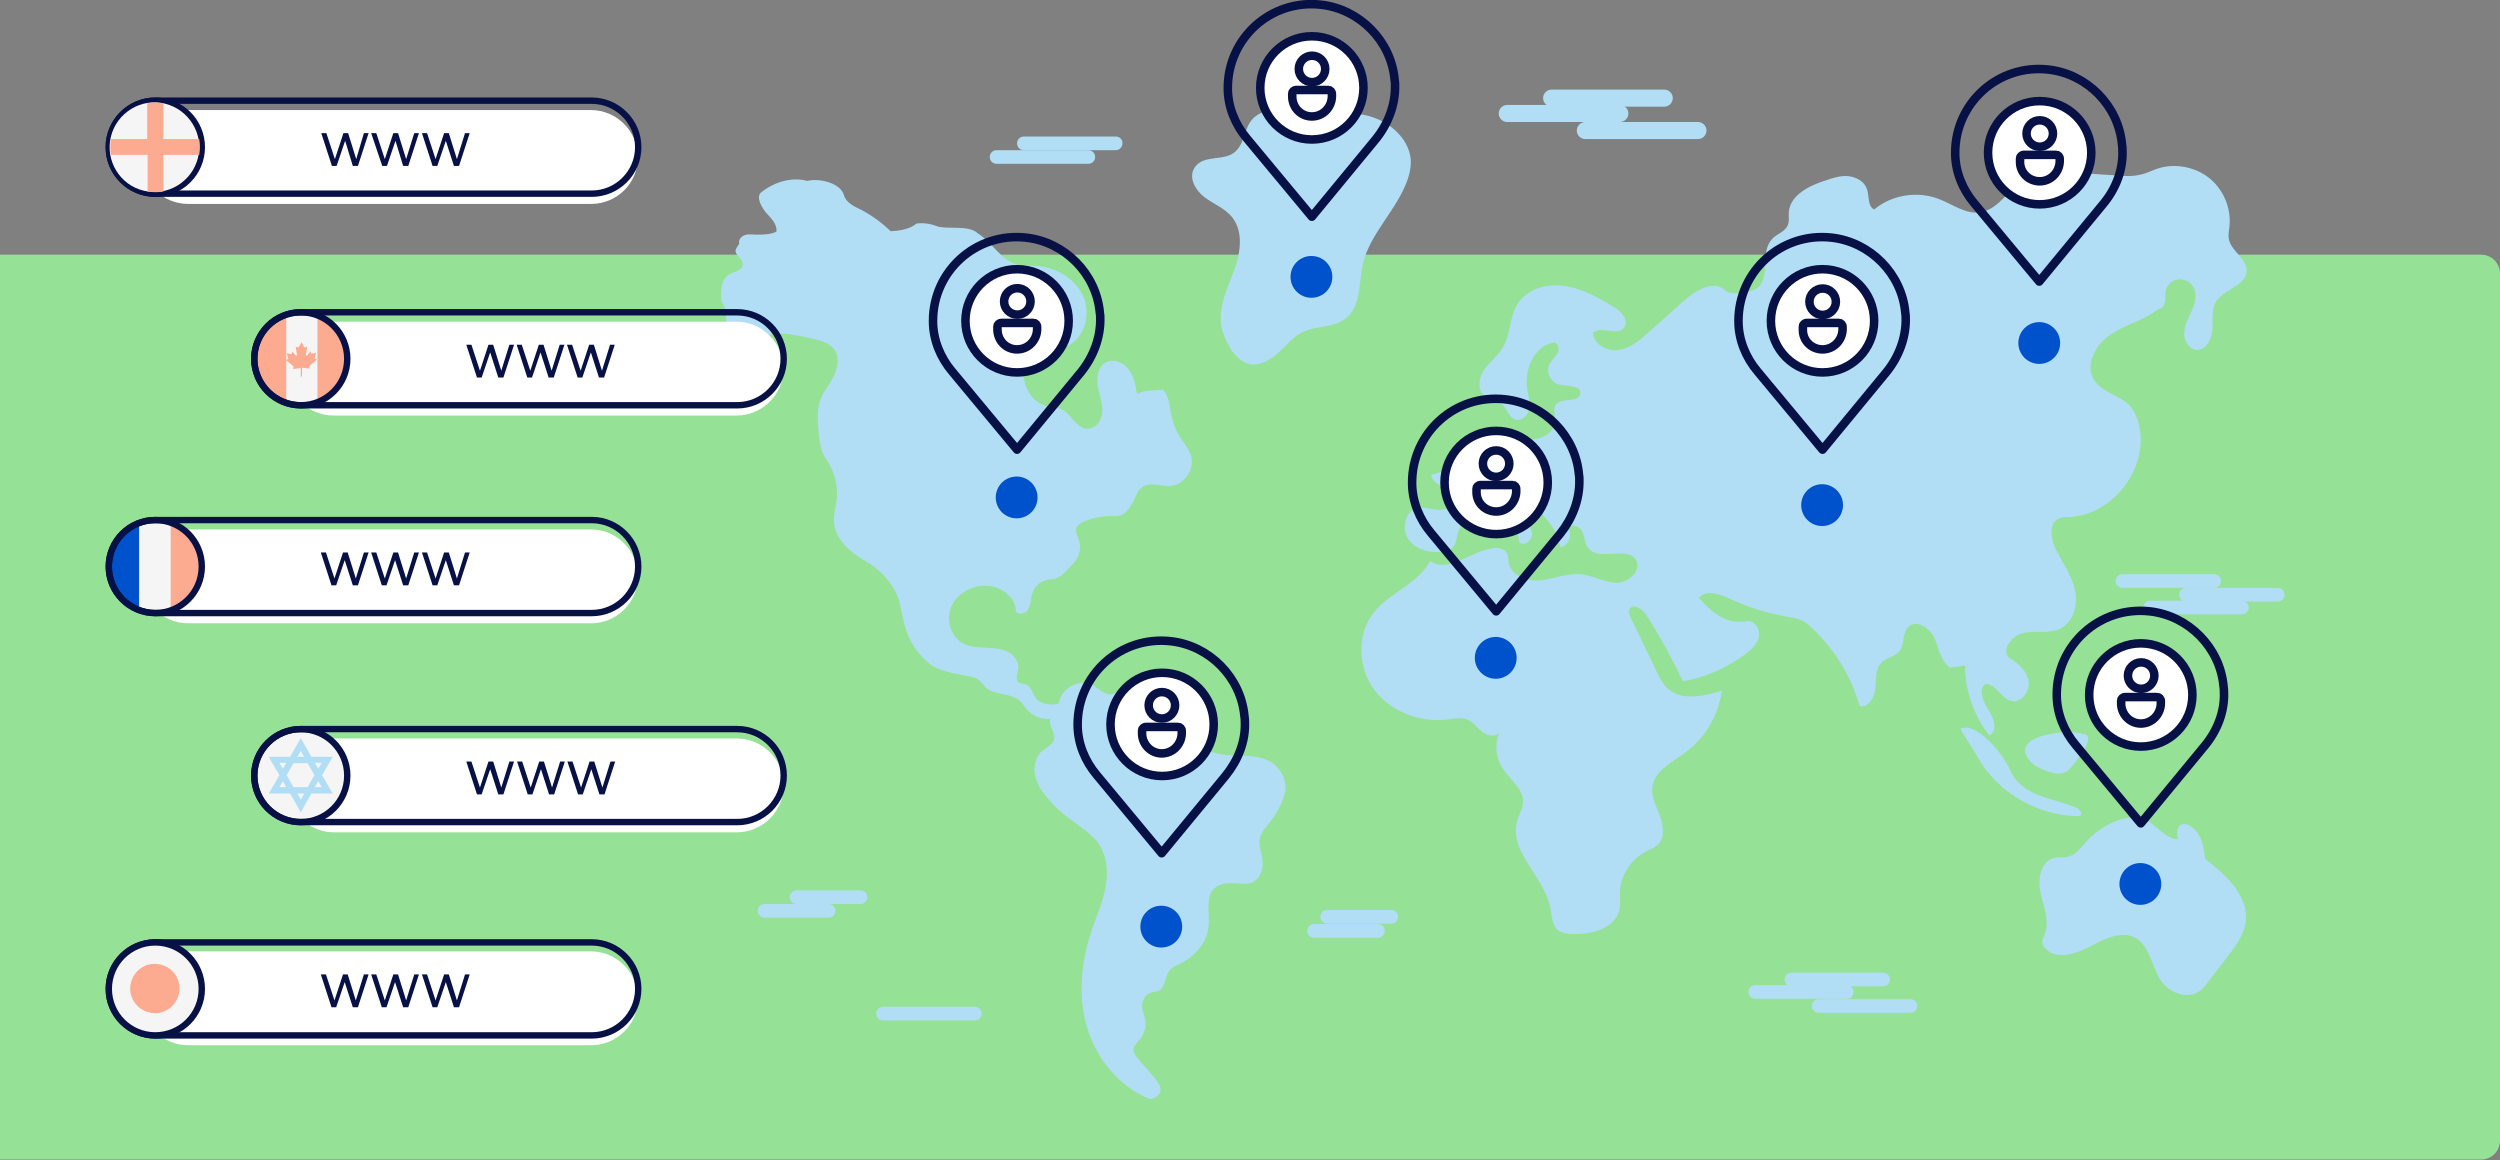 <svg width="586" height="272" viewBox="0 0 586 272" fill="none" xmlns="http://www.w3.org/2000/svg">
<rect x="0" y="0" width="586" height="272" fill="#808080" stroke="none"/>
<g clip-path="url(#clip0)">
<path d="M581.6 59.7H0V271.8H581.6C584 271.8 586 269.8 586 267.4V64.1C586 61.7 584 59.7 581.6 59.7Z" fill="#95E196"/>
<path d="M138.6 47.8H44.1C38 47.8 33.1 42.8 33.1 36.8C33.1 30.7 38.1 25.8 44.1 25.8H138.5C144.6 25.8 149.5 30.8 149.5 36.8C149.6 42.9 144.6 47.8 138.6 47.8Z" fill="white"/>
<path d="M138.7 45.4H36.4C30.4 45.4 25.5 40.5 25.5 34.5C25.5 28.5 30.4 23.6 36.4 23.6H138.7C144.7 23.6 149.6 28.5 149.6 34.5C149.6 40.5 144.7 45.4 138.7 45.4Z" stroke="#071146" stroke-width="1.5" stroke-miterlimit="10" stroke-linecap="round" stroke-linejoin="round"/>
<path d="M85.3 31.2H86.4L83.9 38.9H82.7L80.9 33L78.9 38.9H77.8L75.3 31.2H76.5L78.5 37.3L80.5 31.2H81.6L83.5 37.3L85.3 31.2Z" fill="#071146"/>
<path d="M97.1 31.2H98.2L95.7 38.9H94.5L92.7 33L90.7 38.9H89.6L87 31.2H88.2L90.2 37.3L92.2 31.2H93.3L95.2 37.3L97.1 31.2Z" fill="#071146"/>
<path d="M109 31.2H110.1L107.6 38.9H106.4L104.5 33L102.5 38.9H101.4L98.9 31.2H100.1L102.1 37.3L104.1 31.2H105.2L107.1 37.3L109 31.2Z" fill="#071146"/>
<path d="M36.4 45.4C42.42 45.4 47.3 40.52 47.3 34.5C47.3 28.48 42.42 23.6 36.4 23.6C30.38 23.6 25.5 28.48 25.5 34.5C25.5 40.52 30.38 45.4 36.4 45.4Z" stroke="#071146" stroke-width="1.5" stroke-miterlimit="10" stroke-linecap="round" stroke-linejoin="round"/>
<path d="M219.5 53C218 52.4 216.4 52.2 214.8 52.4C213.4 53.7 210.8 54.1 208.8 54.2C206.8 52.3 204.4 50.5 201.9 49.2C200.2 48.4 198.3 47.5 197.8 45.7C197 42.9 192.1 41.7 189.2 42.4C185.5 41.4 181.4 42.7 178.4 45.1C177.1 46.2 178.6 48.8 179.7 50C180.8 51.2 182.2 52.6 182 54.3C180.6 55 178.8 55 177.3 55C176.4 55 175.5 54.8 174.6 55.1C173.7 55.4 173 56.3 173.3 57.1C172.7 58.1 172 58.7 172.7 59.6C173.2 60.3 174.1 61 174.1 61.9C174.1 62.6 173.5 63.2 172.8 63.5C172.1 63.8 171.4 64 170.8 64.4C168.9 65.6 168.9 68.4 169.1 70.7C170.3 72.2 170.5 74.9 169.9 76.8C169.7 77.5 169.3 78.3 169.6 79C169.9 79.8 170.8 80.1 171.7 80.3C173.5 80.8 175.6 81.2 177 80C180.7 76.9 186.6 78.5 191.3 79.6C192.9 80 194.7 80.6 195.6 82C196.9 83.8 196.3 86.4 195.3 88.4C194.3 90.4 192.7 92.1 192.1 94.3C191.5 96.3 191.7 98.5 191.8 100.5C192 103.1 192.3 105.8 193.8 107.9C195.4 110.1 196.3 113.4 196.2 116.1C196.1 118.3 195.3 120.4 195.5 122.6C195.9 126.5 199.3 129.5 202.7 131.4C206.3 133.4 209.4 136.7 210.7 140.7C211.3 142.7 211.5 144.8 212.1 146.8C213.1 150.3 215.1 153.4 217.9 155.6C219.9 157.2 223.3 157.8 225.9 158.3C227.2 158.5 228.7 158.7 229.7 159.6C230.2 160 230.5 160.6 230.9 161C233 163.1 237 162.3 239.2 164.4C239.8 164.9 240.1 165.6 240.6 166.2C241.9 167.8 244.1 168.7 246.2 168.5C245.7 170.1 247.6 172 247 173.5C246.5 174.8 245.1 175.3 244.1 176.2C242.4 177.8 242.1 180.5 242.9 182.7C243.6 184.9 245.2 186.7 246.8 188.5C249.7 191.7 253.2 193.3 256.3 196.3C259.2 199.1 259.9 203.5 259.2 207.5C258.6 211.5 256.8 215.1 255.6 219C253.3 226.1 252.7 234 254.9 241.1C257.1 248.3 262.3 254.6 269.2 257.5C270 257.8 270.9 257.3 271.5 256.7C272.1 256.1 272.2 255.1 271.8 254.4C270.5 252.1 268.3 250.1 266.7 248.1C266.2 247.5 265.6 246.7 265.7 245.9C265.8 245 266.6 244.3 267.2 243.6C268.1 242.5 268.6 241.1 268.5 239.7C268.5 238.4 267.7 237.1 267.7 235.8C267.7 234.5 268.5 233.1 269.7 232.7C270.3 232.5 270.9 232.5 271.5 232.3C273.3 231.5 273 228.7 274.3 227.3C274.9 226.6 275.8 226.3 276.6 225.9C280.1 224.2 283 220.9 283.3 217C283.6 213.9 282.4 210.1 284.8 208.1C287 206.2 290.3 207.5 293.1 207C294.2 206.8 295 205.7 295.5 204.7C296 203.7 296.1 202.4 295.9 201.3C295.7 199.9 295.1 198.5 295.2 197.1C295.4 195.1 297 193.6 298.2 192C299.6 190.1 300.7 187.9 301.2 185.6C301.8 183 300.1 179.8 297.7 178.5C295.3 177.2 292.5 177.1 289.8 177.1C287.1 177 284.2 176.8 282 175.3C280 173.9 278.8 171.5 277.2 169.6C274.5 166.4 270.6 164.6 266.8 162.8C265.4 162.1 263.8 161.5 262.3 162C261.7 162.2 261.2 162.6 260.6 162.7C258.9 163 257.6 161.4 256.1 160.6C253 158.9 248.5 161.4 248.2 164.9C246.6 165.5 243.6 165 242.7 163.5C242 162.5 241.8 161 240.6 160.5C240 160.2 239.2 160.3 238.7 159.9C237.9 159.2 238.5 157.9 238.7 156.8C238.9 155.1 237.6 153.4 236.1 152.7C234.5 152 232.7 151.9 231 151.8C229.3 151.7 227.5 151.7 225.9 150.9C222.9 149.4 221.6 145.3 223 142.2C224.3 139.1 227.8 137.2 231.2 137.3C234.5 137.4 238 139.8 238.1 143.1C238.1 143.9 239.5 144 240.2 143.6C240.9 143.2 241.3 142.3 241.5 141.5C241.7 140.7 241.7 139.8 242 139C242.6 137.1 244.5 135.8 246.4 135.8C248.4 135.8 249.9 133.8 251.3 132.4C252.7 131 253.6 128.8 253 126.9C252.7 125.8 252 124.8 252.3 123.8C252.6 123 253.4 122.5 254.2 122.2C256.4 121.3 258.8 120.9 261.2 121C263.3 121.1 264.3 119.8 265.4 118C266.2 116.7 266.5 115.1 267.7 114.2C269.5 112.9 272 114 274.3 113.9C277.6 113.7 280.1 110 279.2 106.9C278.8 105.4 277.7 104.2 276.9 102.9C275.7 101.1 274.9 99.1 274.5 97C274.1 95.1 274 92.9 272.7 91.4C270.7 91.5 268.3 91.4 266.5 92.3C266.2 90.3 265.8 88.2 264.5 86.5C263.3 84.9 260.8 83.9 259.1 85C257.4 86 257 88.4 257.3 90.4C257.6 92.4 258.4 94.3 258.4 96.3C258.4 98.3 257 100.5 254.9 100.5C253.9 100.5 252.9 99.8 252.2 99.1C251.1 98 250.3 96.7 249 96C248 95.5 246.8 95.5 245.6 95.3C241.8 94.4 239.2 90.1 240.2 86.3C241.3 82.5 245.8 80.1 249.5 81.4C254 79.8 255.8 74.1 254 69.7C252.2 65.3 247.4 62.5 242.6 62.3C241.2 62.2 239.8 62.4 238.4 62C234.6 61 232.6 56.8 229.2 54.7C227 52.6 222 53.9 219.5 53Z" fill="#B1DEF5"/>
<path d="M280 39.3C278.5 41.6 280.2 44.6 282.3 46.2C284.4 47.8 287.1 48.8 288.8 50.9C291.5 54.3 290.8 59.2 289.3 63.3C287.8 67.4 285.7 71.5 286.2 75.8C286.4 77.8 287.3 79.7 288.3 81.5C289.3 83.2 290.8 84.8 292.7 85.3C295.1 85.9 297.6 84.5 299.5 82.8C301.4 81.1 303 79 305.2 77.9C308.4 76.3 312.6 76.9 315.5 74.6C319 71.8 318.5 66.5 319.4 62.1C321 54.8 327.4 49.3 329.9 42.2C330.4 40.8 330.7 39.4 330.7 37.9C330.6 33.2 326.6 29.2 322.1 27.6C316.6 25.6 311 26.9 305.3 26.6C302.2 26.5 298.8 25.2 295.8 26.4C291.2 28.3 292.5 32.9 289.5 35.6C286.9 37.9 282.1 36.1 280 39.3Z" fill="#B1DEF5"/>
<path d="M404.4 68.1C401.8 65.5 397.5 68 394.7 70.5C392 72.9 389.3 75.4 386.5 77.8C384.5 79.6 382.3 81.6 379.5 82C376.8 82.5 373.5 80.7 373.4 78C375.3 76.3 379 78.8 380.6 76.9C382.1 75.2 379.9 72.8 377.9 71.7C374.3 69.6 370.6 67.5 366.5 67C362.4 66.4 357.8 67.8 355.6 71.4C353.8 74.4 354.1 78.4 352.3 81.4C351.2 83.3 349.3 84.7 348 86.5C346.7 88.3 346.2 91 347.7 92.6C349 93.9 351.1 93.9 352.4 95.1C353.4 96.1 353.7 97.7 355 98.3C356.4 98.9 358.1 97.5 358.4 96C358.7 94.5 358.3 92.9 358 91.3C357.2 86.7 359.6 81 364.2 80.3C365.3 80.3 365.6 81.9 365.1 82.8C364.6 83.7 363.7 84.4 363.2 85.3C362.3 87.1 363.4 89.6 365.3 90.1C367.3 90.6 370.7 90.2 370.4 92.3C370.1 94.5 366.1 93.1 364.7 94.8C363.9 95.9 364.6 97.3 364.6 98.6C364.6 101.2 361.7 102.8 359.2 103C356.7 103.2 354.1 102.4 351.6 102.7C349.1 102.9 346.3 104.7 346.4 107.3C342.9 108.9 339.2 110.3 335.5 111.3C335.7 114.1 340.9 114.3 340.8 117.1C340.8 118.8 338.7 119.6 337.1 119.5C335.4 119.4 333.8 118.7 332.2 119.1C329.4 119.8 328.5 123.7 330 126.2C331.5 128.6 334.7 129.6 337.6 129.4C338.7 129.3 340 129 340.7 128.1C341.4 127.2 341.4 126.1 341.7 125C342.3 122.6 344.4 120.7 346.8 120.1C348.2 119.8 349.8 119.8 350.5 118.6C353.6 120.3 355.8 123.5 356.1 127C357.1 128.3 359.3 126.6 359.1 125C358.9 123.4 357.5 122.3 356.3 121.1C355.2 119.9 354.2 118.1 355.1 116.8C360.4 118.4 364.7 122.9 365.8 128.3C367.6 127.9 368.7 125.4 367.6 123.9C368.2 122.6 370.3 123.3 370.9 124.6C371.5 125.9 371.4 127.4 372.3 128.5C374.8 131.7 381.5 127.8 383.5 131.3C384.9 133.8 381.7 136.6 378.9 136.6C376 136.5 373.4 134.9 370.6 134.6C367.5 134.3 364.4 135.6 361.3 136C358.2 136.4 354.3 135.1 353.7 132.1C353.5 131.3 353.6 130.4 353.2 129.6C352.6 128.6 351.2 128.3 350 128.5C344.8 129.1 339.5 134.5 335.2 131.5C332.5 136.8 325.7 138.9 322 143.6C317.9 148.7 318.3 156.6 322.2 161.8C326.2 167 333.2 169.5 339.6 168.6C341.1 168.4 342.7 168.1 344 168.7C345.4 169.3 346.2 170.6 347.4 171.5C348.5 172.4 350.4 172.9 351.4 171.8C350.3 174.5 350.6 177.7 352.2 180.1C353.9 182.7 357 184.8 357 187.9C357 189.5 356 191 355.6 192.5C353.6 199.6 362 205.5 363.4 212.8C363.8 214.8 363.8 217.1 365.4 218.2C366.2 218.7 367.1 218.8 368 218.9C372.7 219.2 378.6 217.8 379.6 213.2C379.9 211.9 379.7 210.5 379.7 209.2C379.8 205.2 382.3 201.4 385.8 199.6C386.8 199.1 387.8 198.7 388.6 198C390.3 196.3 389.9 193.5 389.1 191.3C388.3 189.1 387 186.8 387.3 184.5C387.8 180.7 391.9 178.7 395 176.4C399.7 173 402.8 167.7 403.6 161.9C399.3 163.2 394.1 164.4 390.8 161.3C389.7 160.2 389 158.8 388.3 157.4C386.3 153.2 384.3 149 382.2 144.7C381.9 144.1 381.7 143.5 381.9 142.9C382.5 141.3 384.8 142.6 385.8 144C389 149 391.9 154.3 394.5 159.7C399.7 158.8 404.7 156.6 409 153.4C410.4 152.4 411.7 151.2 412.2 149.6C412.7 148 411.8 145.9 410.1 145.6C409.5 145.5 408.8 145.7 408.1 145.7C404.2 146.1 400.8 143.1 398.2 140.1C400 138.1 403.2 139.3 405.6 140.4C409.9 142.4 414.5 143.8 419.1 144.6C420.3 144.8 421.5 145 422.5 145.5C423.2 145.9 423.9 146.4 424.5 147C429.9 152 433.9 158.4 435.9 165.5C438 166 439.4 163.4 439.6 161.3C439.8 159.2 439.5 156.8 441 155.3C442.2 154.1 444.1 154 445.2 152.7C446.5 151.1 445.8 148.3 447.4 146.9C449.3 145.1 452.4 147.3 453.5 149.7C454.5 152.1 454.9 155.1 457.1 156.5C458.3 156.3 459.4 156.2 460.6 156C460.6 161.9 462.7 167.8 466.3 172.4C468.3 171.4 467.4 168.3 466.1 166.4C464.9 164.5 463.6 161.7 465.4 160.3C467.9 160.3 469 163.7 471.4 164.3C473.8 164.9 475.9 162 475.5 159.6C475.1 157.2 473 155.4 470.9 154.2C469 152.1 471.8 148.7 474.6 148.3C477.4 147.8 480.5 148.6 483 147.3C486 145.8 487.1 141.8 486.4 138.4C485.7 135.1 483.7 132.2 482.1 129.2C480.7 126.6 480 122.6 482.7 121.5C483.4 121.2 484.2 121.2 485 121.2C495.1 120.8 503.5 110 501.5 100.1C501.1 98.2 500.4 96.4 499.1 95C496.7 92.5 492.6 92 490.8 89C488.6 85.4 491.3 80.6 494.9 78.3C498.4 76 502.7 75 506 72.4C506.9 72.4 507.3 71.5 507.5 70.7C507.6 70.2 507.5 69.6 507.5 69C507.5 67.5 508.6 66 510 65.6C511.5 65.2 513.2 65.8 514 67.1C515 68.7 514.6 70.8 513.9 72.5C513.2 74.2 512.1 75.9 512 77.7C511.8 79.6 512.9 81.7 514.7 82C517 82.3 518.4 79.6 518.6 77.3C518.7 75 518.3 72.5 519.5 70.6C521.4 67.7 526.5 67 526.6 63.5C526.7 60.7 523.2 59 522.5 56.3C522.2 55.2 522.5 54 522.6 52.9C523 48.7 521.1 44.3 517.8 41.7C514.5 39.1 509.8 38.2 505.8 39.5C504.5 39.9 503.3 40.6 501.9 40.9C499.9 41.4 497.9 41.3 495.8 41.1C492.2 40.9 488.5 40.6 484.9 40.4C481.7 40.2 478.2 40 475.3 41.5C471.1 43.7 468.7 49.2 464 49.8C460.7 50.2 457.7 47.9 454.6 46.7C449.6 44.7 443.5 45.6 439.3 49.1C437.7 48.3 438.2 45.9 437.6 44.3C437 42.5 435.1 41.5 433.3 41.3C431.5 41.1 429.6 41.7 427.9 42.3C424.1 43.5 419.7 45.7 419.3 49.6C419.2 50.7 419.5 51.9 419 52.9C418.3 54.4 416.5 54.8 415.4 56C414.1 57.4 413.8 59.4 413.8 61.3C413.7 63.2 413.7 65.3 412.6 66.8C411.6 68.6 405.8 69.4 404.4 68.1Z" fill="#B1DEF5"/>
<path d="M475.4 177.9C476.3 179.2 477.7 179.9 479.1 180.5C480.8 181.2 482.9 181.8 484.5 180.8C485.6 180.1 489.1 175.2 489.3 174.1C489.8 172.1 489.1 172.2 487.1 171.8C483.8 171.1 471.6 172.4 475.4 177.9Z" fill="#B1DEF5"/>
<path d="M463.4 177.2C468.1 185.8 477.8 191.4 487.6 191.3C488.3 190.6 487.3 189.5 486.4 189.2C483.9 188.2 481.3 187.6 478.7 186.7C476.2 185.8 473.7 184.5 472.1 182.2C471.5 181.3 471 180.2 470.5 179.2C469 176.3 463.2 169.1 459.5 170.8C460.6 172.9 462.2 175.1 463.4 177.2Z" fill="#B1DEF5"/>
<path d="M489.1 197.2C487.8 198.6 486.7 200.3 484.8 200.8C483.7 201.1 482.6 200.8 481.5 201.1C478.3 201.8 477.6 206.1 478.3 209.3C479 212.5 480.5 215.9 479.3 218.9C479.1 219.5 478.7 220.1 478.7 220.8C478.7 221.6 479.3 222.3 479.9 222.8C482.8 225 487 223.4 490.2 221.7C493.4 220 497.3 218.1 500.5 219.8C503.9 221.7 504.3 226.4 506.4 229.7C508.3 232.6 512.4 234.3 515.3 232.5C516.3 231.9 517 230.9 517.7 230C519.2 228.1 520.6 226.2 522.1 224.3C524 221.8 526 219.1 526.4 216C527.1 209.9 521.7 205.1 516.9 201.3C516.6 199.4 516.4 197.4 515.4 195.7C513.4 192.3 509.4 192 510.5 196.7C507.3 196.8 504.8 192.1 501.3 191.7C496.8 191.1 491.8 194.2 489.1 197.2Z" fill="#B1DEF5"/>
<path d="M427.1 123.3C429.806 123.3 432 121.106 432 118.4C432 115.694 429.806 113.5 427.1 113.5C424.394 113.5 422.2 115.694 422.2 118.4C422.2 121.106 424.394 123.3 427.1 123.3Z" fill="#0052CC"/>
<path d="M501.7 212.1C504.406 212.1 506.6 209.906 506.6 207.2C506.6 204.494 504.406 202.3 501.7 202.3C498.994 202.3 496.8 204.494 496.8 207.2C496.8 209.906 498.994 212.1 501.7 212.1Z" fill="#0052CC"/>
<path d="M478 85.3C480.706 85.3 482.9 83.106 482.9 80.4C482.9 77.694 480.706 75.5 478 75.5C475.294 75.5 473.1 77.694 473.1 80.4C473.1 83.106 475.294 85.3 478 85.3Z" fill="#0052CC"/>
<path d="M307.4 69.8C310.106 69.8 312.3 67.606 312.3 64.9C312.3 62.194 310.106 60 307.4 60C304.694 60 302.5 62.194 302.5 64.9C302.5 67.606 304.694 69.8 307.4 69.8Z" fill="#0052CC"/>
<path d="M272.2 222.1C274.906 222.1 277.1 219.906 277.1 217.2C277.1 214.494 274.906 212.3 272.2 212.3C269.494 212.3 267.3 214.494 267.3 217.2C267.3 219.906 269.494 222.1 272.2 222.1Z" fill="#0052CC"/>
<path d="M238.3 121.5C241.006 121.5 243.2 119.306 243.2 116.6C243.2 113.894 241.006 111.7 238.3 111.7C235.594 111.7 233.4 113.894 233.4 116.6C233.4 119.306 235.594 121.5 238.3 121.5Z" fill="#0052CC"/>
<path d="M350.6 159.1C353.306 159.1 355.5 156.906 355.5 154.2C355.5 151.494 353.306 149.3 350.6 149.3C347.894 149.3 345.7 151.494 345.7 154.2C345.7 156.906 347.894 159.1 350.6 159.1Z" fill="#0052CC"/>
<path d="M379.7 24.6H353.3C352.2 24.6 351.3 25.5 351.3 26.6C351.3 27.7 352.2 28.6 353.3 28.6H379.7C380.8 28.6 381.7 27.7 381.7 26.6C381.7 25.5 380.8 24.6 379.7 24.6Z" fill="#B1DEF5"/>
<path d="M390.1 21H363.7C362.6 21 361.7 21.9 361.7 23C361.7 24.1 362.6 25 363.7 25H390.1C391.2 25 392.1 24.1 392.1 23C392.1 21.9 391.2 21 390.1 21Z" fill="#B1DEF5"/>
<path d="M398 28.6H371.6C370.5 28.6 369.6 29.5 369.6 30.6C369.6 31.7 370.5 32.6 371.6 32.6H398C399.1 32.6 400 31.7 400 30.6C400 29.5 399.1 28.6 398 28.6Z" fill="#B1DEF5"/>
<path d="M512.4 141H533.9C534.8 141 535.5 140.3 535.5 139.4C535.5 138.5 534.8 137.8 533.9 137.8H512.4C511.5 137.8 510.8 138.5 510.8 139.4C510.8 140.3 511.5 141 512.4 141Z" fill="#B1DEF5"/>
<path d="M504 144H525.5C526.4 144 527.1 143.3 527.1 142.4C527.1 141.5 526.4 140.8 525.5 140.8H504C503.1 140.8 502.4 141.5 502.4 142.4C502.3 143.3 503.1 144 504 144Z" fill="#B1DEF5"/>
<path d="M497.6 137.8H519C519.9 137.8 520.6 137.1 520.6 136.2C520.6 135.3 519.9 134.6 519 134.6H497.5C496.6 134.6 495.9 135.3 495.9 136.2C495.9 137.1 496.7 137.8 497.6 137.8Z" fill="#B1DEF5"/>
<path d="M432.9 230.9H411.4C410.5 230.9 409.8 231.6 409.8 232.5C409.8 233.4 410.5 234.1 411.4 234.1H432.9C433.8 234.1 434.5 233.4 434.5 232.5C434.5 231.7 433.8 230.9 432.9 230.9Z" fill="#B1DEF5"/>
<path d="M441.4 228H419.9C419 228 418.3 228.7 418.3 229.6C418.3 230.5 419 231.2 419.9 231.2H441.4C442.3 231.2 443 230.5 443 229.6C443 228.7 442.3 228 441.4 228Z" fill="#B1DEF5"/>
<path d="M447.8 234.2H426.3C425.4 234.2 424.7 234.9 424.7 235.8C424.7 236.7 425.4 237.4 426.3 237.4H447.8C448.7 237.4 449.4 236.7 449.4 235.8C449.4 234.9 448.7 234.2 447.8 234.2Z" fill="#B1DEF5"/>
<path d="M261.5 32H240C239.1 32 238.4 32.7 238.4 33.6C238.4 34.5 239.1 35.2 240 35.2H261.5C262.4 35.2 263.1 34.5 263.1 33.6C263.2 32.7 262.4 32 261.5 32Z" fill="#B1DEF5"/>
<path d="M255.1 35.2H233.6C232.7 35.2 232 35.9 232 36.8C232 37.7 232.7 38.4 233.6 38.4H255.1C256 38.4 256.7 37.7 256.7 36.8C256.7 35.9 256 35.2 255.1 35.2Z" fill="#B1DEF5"/>
<path d="M228.5 236H207C206.1 236 205.4 236.7 205.4 237.6C205.4 238.5 206.1 239.2 207 239.2H228.5C229.4 239.2 230.1 238.5 230.1 237.6C230.1 236.7 229.4 236 228.5 236Z" fill="#B1DEF5"/>
<path d="M194.2 211.9H179.2C178.3 211.9 177.6 212.6 177.6 213.5C177.6 214.4 178.3 215.1 179.2 215.1H194.2C195.1 215.1 195.8 214.4 195.8 213.5C195.9 212.7 195.1 211.9 194.2 211.9Z" fill="#B1DEF5"/>
<path d="M201.7 208.7H186.7C185.8 208.7 185.1 209.4 185.1 210.3C185.1 211.2 185.8 211.9 186.7 211.9H201.7C202.6 211.9 203.3 211.2 203.3 210.3C203.3 209.4 202.6 208.7 201.7 208.7Z" fill="#B1DEF5"/>
<path d="M326.1 213.3H311.1C310.2 213.3 309.5 214 309.5 214.9C309.5 215.8 310.2 216.5 311.1 216.5H326.1C327 216.5 327.7 215.8 327.7 214.9C327.8 214.1 327 213.3 326.1 213.3Z" fill="#B1DEF5"/>
<path d="M323 216.6H308C307.1 216.6 306.4 217.3 306.4 218.2C306.4 219.1 307.1 219.8 308 219.8H323C323.9 219.8 324.6 219.1 324.6 218.2C324.6 217.3 323.9 216.6 323 216.6Z" fill="#B1DEF5"/>
<path d="M272.4 181.9C279.138 181.9 284.6 176.438 284.6 169.7C284.6 162.962 279.138 157.5 272.4 157.5C265.662 157.5 260.2 162.962 260.2 169.7C260.2 176.438 265.662 181.9 272.4 181.9Z" fill="white"/>
<path d="M275.445 165.336C275.451 163.624 274.067 162.232 272.355 162.226C270.643 162.221 269.251 163.604 269.245 165.316C269.24 167.028 270.623 168.421 272.335 168.426C274.047 168.432 275.44 167.048 275.445 165.336Z" stroke="#071146" stroke-width="2" stroke-miterlimit="10" stroke-linecap="round" stroke-linejoin="round"/>
<path d="M272.3 176.6C274.9 176.6 276.9 174.5 277 172V171.3C277 170.8 276.6 170.4 276.2 170.4H268.6C268.1 170.4 267.7 170.8 267.7 171.2V171.9C267.7 174.5 269.8 176.6 272.3 176.6Z" stroke="#071146" stroke-width="2" stroke-miterlimit="10" stroke-linecap="round" stroke-linejoin="round"/>
<path d="M291.8 169.2C291.8 168.8 291.8 168.4 291.7 167.9C290.9 158.8 283.5 151.3 274.4 150.3C262.6 149 252.6 158.2 252.6 169.8V169.9C252.6 174.2 254.3 178.4 257.1 181.7L272.3 200L287.3 181.8C290.2 178.2 292 173.8 291.8 169.2Z" stroke="#071146" stroke-width="2" stroke-miterlimit="10" stroke-linecap="round" stroke-linejoin="round"/>
<path d="M272.4 181.9C279.083 181.9 284.5 176.483 284.5 169.8C284.5 163.117 279.083 157.7 272.4 157.7C265.718 157.7 260.3 163.117 260.3 169.8C260.3 176.483 265.718 181.9 272.4 181.9Z" stroke="#071146" stroke-width="2" stroke-miterlimit="10" stroke-linecap="round" stroke-linejoin="round"/>
<path d="M307.5 32.6C314.238 32.6 319.7 27.138 319.7 20.4C319.7 13.662 314.238 8.2 307.5 8.2C300.762 8.2 295.3 13.662 295.3 20.4C295.3 27.138 300.762 32.6 307.5 32.6Z" fill="white"/>
<path d="M310.639 16.169C310.644 14.457 309.261 13.064 307.549 13.059C305.837 13.053 304.444 14.437 304.439 16.149C304.433 17.861 305.817 19.253 307.529 19.259C309.241 19.264 310.633 17.881 310.639 16.169Z" stroke="#071146" stroke-width="2" stroke-miterlimit="10" stroke-linecap="round" stroke-linejoin="round"/>
<path d="M307.5 27.3C310.1 27.3 312.1 25.2 312.2 22.7V22C312.2 21.5 311.8 21.1 311.4 21.1H303.8C303.3 21.1 302.9 21.5 302.9 21.9V22.6C302.9 25.2 304.9 27.3 307.5 27.3Z" stroke="#071146" stroke-width="2" stroke-miterlimit="10" stroke-linecap="round" stroke-linejoin="round"/>
<path d="M327 20C327 19.6 327 19.2 326.9 18.7C326.1 9.6 318.7 2.1 309.6 1.1C297.8 -0.2 287.8 9 287.8 20.6V20.7C287.8 25 289.5 29.2 292.3 32.5L307.5 50.8L322.5 32.6C325.4 29 327.1 24.5 327 20Z" stroke="#071146" stroke-width="2" stroke-miterlimit="10" stroke-linecap="round" stroke-linejoin="round"/>
<path d="M307.5 32.7C314.183 32.7 319.6 27.283 319.6 20.6C319.6 13.917 314.183 8.5 307.5 8.5C300.817 8.5 295.4 13.917 295.4 20.6C295.4 27.283 300.817 32.7 307.5 32.7Z" stroke="#071146" stroke-width="2" stroke-miterlimit="10" stroke-linecap="round" stroke-linejoin="round"/>
<path d="M350.7 125.2C357.438 125.2 362.9 119.738 362.9 113C362.9 106.262 357.438 100.8 350.7 100.8C343.962 100.8 338.5 106.262 338.5 113C338.5 119.738 343.962 125.2 350.7 125.2Z" fill="white"/>
<path d="M353.787 108.688C353.792 106.976 352.409 105.583 350.697 105.578C348.985 105.572 347.592 106.955 347.587 108.668C347.581 110.38 348.965 111.772 350.677 111.778C352.389 111.783 353.781 110.4 353.787 108.688Z" stroke="#071146" stroke-width="2" stroke-miterlimit="10" stroke-linecap="round" stroke-linejoin="round"/>
<path d="M350.7 119.9C353.3 119.9 355.3 117.8 355.4 115.3V114.6C355.4 114.1 355 113.7 354.6 113.7H347C346.5 113.7 346.1 114.1 346.1 114.5V115.2C346 117.8 348.1 119.9 350.7 119.9Z" stroke="#071146" stroke-width="2" stroke-miterlimit="10" stroke-linecap="round" stroke-linejoin="round"/>
<path d="M370.2 112.5C370.2 112.1 370.2 111.7 370.1 111.2C369.3 102.1 361.9 94.6 352.8 93.6C341 92.3 331 101.5 331 113.1V113.2C331 117.5 332.7 121.7 335.5 125L350.7 143.3L365.7 125.1C368.6 121.5 370.3 117.1 370.2 112.5Z" stroke="#071146" stroke-width="2" stroke-miterlimit="10" stroke-linecap="round" stroke-linejoin="round"/>
<path d="M350.7 125.2C357.383 125.2 362.8 119.783 362.8 113.1C362.8 106.417 357.383 101 350.7 101C344.017 101 338.6 106.417 338.6 113.1C338.6 119.783 344.017 125.2 350.7 125.2Z" stroke="#071146" stroke-width="2" stroke-miterlimit="10" stroke-linecap="round" stroke-linejoin="round"/>
<path d="M238.5 87.2C245.238 87.2 250.7 81.738 250.7 75C250.7 68.262 245.238 62.8 238.5 62.8C231.762 62.8 226.3 68.262 226.3 75C226.3 81.738 231.762 87.2 238.5 87.2Z" fill="white"/>
<path d="M241.559 70.663C241.565 68.951 240.181 67.558 238.469 67.553C236.757 67.547 235.365 68.93 235.359 70.643C235.354 72.355 236.737 73.747 238.449 73.753C240.161 73.758 241.554 72.375 241.559 70.663Z" stroke="#071146" stroke-width="2" stroke-miterlimit="10" stroke-linecap="round" stroke-linejoin="round"/>
<path d="M238.4 81.9C241 81.9 243 79.8 243.1 77.3V76.6C243.1 76.1 242.7 75.7 242.3 75.7H234.7C234.2 75.7 233.8 76.1 233.8 76.5V77.2C233.8 79.8 235.8 81.9 238.4 81.9Z" stroke="#071146" stroke-width="2" stroke-miterlimit="10" stroke-linecap="round" stroke-linejoin="round"/>
<path d="M257.9 74.6C257.9 74.2 257.9 73.8 257.8 73.3C257 64.2 249.6 56.7 240.5 55.7C228.7 54.4 218.7 63.6 218.7 75.2V75.3C218.7 79.6 220.4 83.8 223.2 87.1L238.4 105.4L253.4 87.2C256.3 83.6 258 79.1 257.9 74.6Z" stroke="#071146" stroke-width="2" stroke-miterlimit="10" stroke-linecap="round" stroke-linejoin="round"/>
<path d="M238.4 87.3C245.083 87.3 250.5 81.883 250.5 75.2C250.5 68.517 245.083 63.1 238.4 63.1C231.718 63.1 226.3 68.517 226.3 75.2C226.3 81.883 231.718 87.3 238.4 87.3Z" stroke="#071146" stroke-width="2" stroke-miterlimit="10" stroke-linecap="round" stroke-linejoin="round"/>
<path d="M427.2 87.2C433.938 87.2 439.4 81.738 439.4 75C439.4 68.262 433.938 62.8 427.2 62.8C420.462 62.8 415 68.262 415 75C415 81.738 420.462 87.2 427.2 87.2Z" fill="white"/>
<path d="M430.332 70.735C430.337 69.022 428.954 67.63 427.242 67.625C425.53 67.619 424.137 69.002 424.132 70.715C424.126 72.427 425.509 73.819 427.222 73.825C428.934 73.83 430.326 72.447 430.332 70.735Z" stroke="#071146" stroke-width="2" stroke-miterlimit="10" stroke-linecap="round" stroke-linejoin="round"/>
<path d="M427.2 81.9C429.8 81.9 431.8 79.8 431.9 77.3V76.6C431.9 76.1 431.5 75.7 431.1 75.7H423.5C423 75.7 422.6 76.1 422.6 76.5V77.2C422.5 79.8 424.6 81.9 427.2 81.9Z" stroke="#071146" stroke-width="2" stroke-miterlimit="10" stroke-linecap="round" stroke-linejoin="round"/>
<path d="M446.7 74.6C446.7 74.2 446.7 73.8 446.6 73.3C445.8 64.2 438.4 56.7 429.3 55.7C417.5 54.4 407.5 63.6 407.5 75.2V75.3C407.5 79.6 409.2 83.8 412 87.1L427.2 105.4L442.2 87.2C445.1 83.6 446.8 79.1 446.7 74.6Z" stroke="#071146" stroke-width="2" stroke-miterlimit="10" stroke-linecap="round" stroke-linejoin="round"/>
<path d="M427.2 87.3C433.883 87.3 439.3 81.883 439.3 75.2C439.3 68.517 433.883 63.1 427.2 63.1C420.517 63.1 415.1 68.517 415.1 75.2C415.1 81.883 420.517 87.3 427.2 87.3Z" stroke="#071146" stroke-width="2" stroke-miterlimit="10" stroke-linecap="round" stroke-linejoin="round"/>
<path d="M478.1 47.8C484.838 47.8 490.3 42.338 490.3 35.6C490.3 28.862 484.838 23.4 478.1 23.4C471.362 23.4 465.9 28.862 465.9 35.6C465.9 42.338 471.362 47.8 478.1 47.8Z" fill="white"/>
<path d="M481.217 31.307C481.223 29.595 479.839 28.202 478.127 28.197C476.415 28.191 475.023 29.575 475.017 31.287C475.012 32.999 476.395 34.391 478.107 34.397C479.819 34.402 481.212 33.019 481.217 31.307Z" stroke="#071146" stroke-width="2" stroke-miterlimit="10" stroke-linecap="round" stroke-linejoin="round"/>
<path d="M478.1 42.5C480.7 42.5 482.7 40.4 482.8 37.9V37.2C482.8 36.7 482.4 36.3 482 36.3H474.4C473.9 36.3 473.5 36.7 473.5 37.1V37.8C473.4 40.4 475.5 42.5 478.1 42.5Z" stroke="#071146" stroke-width="2" stroke-miterlimit="10" stroke-linecap="round" stroke-linejoin="round"/>
<path d="M497.5 35.2C497.5 34.8 497.5 34.4 497.4 33.9C496.6 24.8 489.2 17.3 480.1 16.3C468.3 15 458.3 24.2 458.3 35.8V35.9C458.3 40.2 460 44.4 462.8 47.7L478 66L493 47.8C496 44.2 497.7 39.7 497.5 35.2Z" stroke="#071146" stroke-width="2" stroke-miterlimit="10" stroke-linecap="round" stroke-linejoin="round"/>
<path d="M478.1 47.9C484.783 47.9 490.2 42.483 490.2 35.8C490.2 29.117 484.783 23.7 478.1 23.7C471.417 23.7 466 29.117 466 35.8C466 42.483 471.417 47.9 478.1 47.9Z" stroke="#071146" stroke-width="2" stroke-miterlimit="10" stroke-linecap="round" stroke-linejoin="round"/>
<path d="M501.9 174.9C508.638 174.9 514.1 169.438 514.1 162.7C514.1 155.962 508.638 150.5 501.9 150.5C495.162 150.5 489.7 155.962 489.7 162.7C489.7 169.438 495.162 174.9 501.9 174.9Z" fill="white"/>
<path d="M504.985 158.372C504.991 156.66 503.608 155.268 501.895 155.262C500.183 155.257 498.791 156.64 498.785 158.352C498.78 160.064 500.163 161.457 501.875 161.462C503.587 161.468 504.98 160.085 504.985 158.372Z" stroke="#071146" stroke-width="2" stroke-miterlimit="10" stroke-linecap="round" stroke-linejoin="round"/>
<path d="M501.8 169.6C504.4 169.6 506.4 167.5 506.5 165V164.3C506.5 163.8 506.1 163.4 505.7 163.4H498.1C497.6 163.4 497.2 163.8 497.2 164.2V164.9C497.2 167.5 499.3 169.6 501.8 169.6Z" stroke="#071146" stroke-width="2" stroke-miterlimit="10" stroke-linecap="round" stroke-linejoin="round"/>
<path d="M521.3 162.2C521.3 161.8 521.3 161.4 521.2 160.9C520.4 151.8 513 144.3 503.9 143.3C492.1 142 482.1 151.2 482.1 162.8V162.9C482.1 167.2 483.8 171.4 486.6 174.7L501.8 193L516.8 174.8C519.7 171.3 521.5 166.8 521.3 162.2Z" stroke="#071146" stroke-width="2" stroke-miterlimit="10" stroke-linecap="round" stroke-linejoin="round"/>
<path d="M501.8 175C508.483 175 513.9 169.583 513.9 162.9C513.9 156.217 508.483 150.8 501.8 150.8C495.118 150.8 489.7 156.217 489.7 162.9C489.7 169.583 495.118 175 501.8 175Z" stroke="#071146" stroke-width="2" stroke-miterlimit="10" stroke-linecap="round" stroke-linejoin="round"/>
<path d="M26 32C27.4 26.4 33.1 22.9 38.7 24.3C44.3 25.7 47.8 31.4 46.4 37C45 42.6 39.3 46.1 33.7 44.7C28.1 43.4 24.6 37.6 26 32Z" fill="#F5F5F5"/>
<path d="M38.2 24.2C36.9 24 35.7 24 34.5 24.2V32.6H26C25.8 33.9 25.8 35.1 26 36.3H34.6V44.9C35.9 45.1 37.1 45.1 38.3 44.9V36.3H46.7C46.9 35 46.9 33.8 46.7 32.6H38.3V24.2H38.2Z" fill="#FCAA90"/>
<path d="M138.6 245H44.1C38 245 33.1 240 33.1 234C33.1 227.9 38.1 223 44.1 223H138.5C144.6 223 149.5 228 149.5 234C149.6 240.1 144.6 245 138.6 245Z" fill="white"/>
<path d="M138.7 242.7H36.4C30.4 242.7 25.5 237.8 25.5 231.8C25.5 225.8 30.4 220.9 36.4 220.9H138.7C144.7 220.9 149.6 225.8 149.6 231.8C149.6 237.8 144.7 242.7 138.7 242.7Z" stroke="#071146" stroke-width="1.5" stroke-miterlimit="10" stroke-linecap="round" stroke-linejoin="round"/>
<path d="M85.3 228.4H86.4L83.9 236.1H82.7L80.8 230.2L78.8 236.1H77.7L75.2 228.4H76.4L78.4 234.5L80.4 228.4H81.5L83.4 234.5L85.3 228.4Z" fill="#071146"/>
<path d="M97.1 228.4H98.2L95.7 236.1H94.499L92.6 230.2L90.6 236.1H89.499L86.999 228.4H88.2L90.2 234.5L92.2 228.4H93.299L95.2 234.5L97.1 228.4Z" fill="#071146"/>
<path d="M109 228.4H110.1L107.6 236.1H106.4L104.5 230.2L102.5 236.1H101.4L98.9 228.4H100.1L102.1 234.5L104.1 228.4H105.2L107.1 234.5L109 228.4Z" fill="#071146"/>
<path d="M25.8 229.1C27.2 223.3 33.2 219.7 39 221.1C44.8 222.5 48.4 228.5 47 234.3C45.6 240.1 39.6 243.7 33.8 242.3C27.9 240.9 24.3 235 25.8 229.1Z" fill="#F5F5F5"/>
<path d="M30.7 230.3C31.5 227.2 34.6 225.3 37.7 226.1C40.8 226.9 42.7 230 41.9 233.1C41.1 236.2 38 238.1 34.9 237.3C31.8 236.5 29.9 233.4 30.7 230.3Z" fill="#FCAA90"/>
<path d="M36.4 242.7C42.42 242.7 47.3 237.82 47.3 231.8C47.3 225.78 42.42 220.9 36.4 220.9C30.38 220.9 25.5 225.78 25.5 231.8C25.5 237.82 30.38 242.7 36.4 242.7Z" stroke="#071146" stroke-width="1.5" stroke-miterlimit="10" stroke-linecap="round" stroke-linejoin="round"/>
<path d="M172.7 195.1H78.3C72.2 195.1 67.3 190.1 67.3 184.1C67.3 178 72.3 173.1 78.3 173.1H172.7C178.8 173.1 183.7 178.1 183.7 184.1C183.7 190.1 178.8 195.1 172.7 195.1Z" fill="white"/>
<path d="M59.8 179.2C61.3 173.3 67.2 169.7 73.1 171.2C79 172.7 82.6 178.6 81.1 184.5C79.6 190.4 73.7 194 67.8 192.5C61.9 191 58.4 185.1 59.8 179.2Z" fill="#F5F5F5"/>
<path d="M74.6 180.2L73.8 178.8H75.4L74.6 180.2ZM73.8 184.5L74.6 183.1L75.4 184.5H73.8ZM72.1 184.5H68.8L67.2 181.7L68.8 178.9H72.1L73.7 181.7L72.1 184.5ZM70.5 187.4L69.7 186H71.3L70.5 187.4ZM66.3 180.2L65.5 178.8H67.1L66.3 180.2ZM65.5 184.5L66.3 183.1L67.1 184.5H65.5ZM70.5 176L71.3 177.4H69.7L70.5 176ZM75.5 181.7L78 177.4H73L70.5 173L68 177.4H63L63.6 178.5L65.5 181.7L63 186H64.3H68L70.5 190.4L73 186H78L75.5 181.7Z" fill="#B1DEF5"/>
<path d="M172.8 192.7H70.5C64.5 192.7 59.6 187.8 59.6 181.8C59.6 175.8 64.5 170.9 70.5 170.9H172.8C178.8 170.9 183.7 175.8 183.7 181.8C183.7 187.8 178.8 192.7 172.8 192.7Z" stroke="#071146" stroke-width="1.5" stroke-miterlimit="10" stroke-linecap="round" stroke-linejoin="round"/>
<path d="M119.4 178.5H120.5L118 186.2H116.8L114.9 180.3L112.9 186.2H111.8L109.3 178.5H110.5L112.5 184.6L114.5 178.5H115.6L117.5 184.6L119.4 178.5Z" fill="#071146"/>
<path d="M131.3 178.5H132.4L129.9 186.2H128.7L126.8 180.3L124.8 186.2H123.7L121.2 178.5H122.4L124.4 184.6L126.4 178.5H127.5L129.4 184.6L131.3 178.5Z" fill="#071146"/>
<path d="M143.1 178.5H144.2L141.7 186.2H140.5L138.6 180.3L136.6 186.2H135.5L133 178.5H134.2L136.2 184.6L138.2 178.5H139.3L141.2 184.6L143.1 178.5Z" fill="#071146"/>
<path d="M70.5 192.7C76.52 192.7 81.4 187.82 81.4 181.8C81.4 175.78 76.52 170.9 70.5 170.9C64.48 170.9 59.6 175.78 59.6 181.8C59.6 187.82 64.48 192.7 70.5 192.7Z" stroke="#071146" stroke-width="1.5" stroke-miterlimit="10" stroke-linecap="round" stroke-linejoin="round"/>
<path d="M138.6 146.1H44.1C38 146.1 33.1 141.1 33.1 135.1C33.1 129 38.1 124.1 44.1 124.1H138.5C144.6 124.1 149.5 129.1 149.5 135.1C149.6 141.1 144.6 146.1 138.6 146.1Z" fill="white"/>
<path d="M25.7 130.2C27.2 124.3 33.1 120.7 39 122.2C44.9 123.7 48.5 129.6 47 135.5C45.5 141.4 39.6 145 33.7 143.5C27.8 142 24.2 136.1 25.7 130.2Z" fill="#F5F5F5"/>
<path d="M32.6 122.5C29.3 123.7 26.6 126.5 25.6 130.2C24.2 135.7 27.3 141.3 32.6 143.2V122.5Z" fill="#0052CC"/>
<path d="M40 122.5V143.1C43.3 141.9 46 139.1 46.9 135.4C48.3 129.9 45.2 124.4 40 122.5Z" fill="#FCAA90"/>
<path d="M138.7 143.7H36.4C30.4 143.7 25.5 138.8 25.5 132.8C25.5 126.8 30.4 121.9 36.4 121.9H138.7C144.7 121.9 149.6 126.8 149.6 132.8C149.6 138.8 144.7 143.7 138.7 143.7Z" stroke="#071146" stroke-width="1.5" stroke-miterlimit="10" stroke-linecap="round" stroke-linejoin="round"/>
<path d="M85.3 129.5H86.4L83.9 137.2H82.7L80.8 131.3L78.8 137.2H77.7L75.2 129.5H76.4L78.4 135.6L80.4 129.5H81.5L83.4 135.6L85.3 129.5Z" fill="#071146"/>
<path d="M97.1 129.5H98.2L95.7 137.2H94.5L92.6 131.3L90.6 137.2H89.5L87 129.5H88.2L90.2 135.6L92.2 129.5H93.3L95.2 135.6L97.1 129.5Z" fill="#071146"/>
<path d="M109 129.5H110.1L107.6 137.2H106.4L104.5 131.3L102.5 137.2H101.4L98.9 129.5H100.1L102.1 135.6L104.1 129.5H105.2L107.1 135.6L109 129.5Z" fill="#071146"/>
<path d="M36.4 143.7C42.42 143.7 47.3 138.82 47.3 132.8C47.3 126.78 42.42 121.9 36.4 121.9C30.38 121.9 25.5 126.78 25.5 132.8C25.5 138.82 30.38 143.7 36.4 143.7Z" stroke="#071146" stroke-width="1.5" stroke-miterlimit="10" stroke-linecap="round" stroke-linejoin="round"/>
<path d="M172.7 97.4H78.2C72.1 97.4 67.2 92.4 67.2 86.4C67.2 80.3 72.2 75.4 78.2 75.4H172.6C178.7 75.4 183.6 80.4 183.6 86.4C183.7 92.4 178.7 97.4 172.7 97.4Z" fill="white"/>
<path d="M67.9 94.7C62.1 93.3 58.5 87.4 60 81.5C61.4 75.7 67.3 72.1 73.2 73.6C79 75 82.6 80.9 81.1 86.8C79.7 92.6 73.8 96.1 67.9 94.7Z" fill="#FCAA90"/>
<path d="M66.9 94.4V73.9C63.6 75.1 60.9 77.9 60 81.5C58.6 87 61.7 92.5 66.9 94.4Z" fill="#FCAA90"/>
<path d="M72.8 73.5C72.8 73.5 72.7 73.5 72.8 73.5C72.7 73.5 72.6 73.5 72.6 73.5C72.6 73.5 72.6 73.5 72.5 73.5H72.4C72.4 73.5 72.4 73.5 72.3 73.5C72.2 73.5 72.2 73.5 72.1 73.5C72 73.5 72 73.5 71.9 73.5H71.8C71.8 73.5 71.8 73.5 71.7 73.5H71.6C71.6 73.5 71.6 73.5 71.5 73.5H71.4C71.4 73.5 71.4 73.5 71.3 73.5H71.2C71.1 73.5 71.1 73.5 71 73.5C70.9 73.5 70.9 73.5 70.8 73.5C70.8 73.5 70.8 73.5 70.7 73.5H70.6C70.6 73.5 70.6 73.5 70.5 73.5H70.4C70.4 73.5 70.4 73.5 70.3 73.5H70.2C70.1 73.5 70 73.5 69.8 73.5H69.7C69.7 73.5 69.7 73.5 69.6 73.5H69.5C69.5 73.5 69.5 73.5 69.4 73.5H69.3C69.2 73.5 69.1 73.5 68.9 73.6H68.8C68.8 73.6 68.8 73.6 68.7 73.6H68.6C68.6 73.6 68.6 73.6 68.5 73.6H68.4C68.3 73.6 68.3 73.6 68.2 73.6C68.1 73.6 68.1 73.6 68 73.6C67.7 73.7 67.4 73.8 67.1 73.9V94.4C67.4 94.5 67.8 94.6 68.1 94.7C69.6 95.1 71 95.1 72.4 94.9C72.5 94.9 72.5 94.9 72.6 94.9H72.7H72.8C72.8 94.9 72.8 94.9 72.9 94.9H73C73 94.9 73 94.9 73.1 94.9H73.2H73.3H73.4H73.5C73.5 94.9 73.5 94.9 73.6 94.9H73.7C73.7 94.9 73.7 94.9 73.8 94.9H73.9C73.9 94.9 73.9 94.9 74 94.9H74.1C74.1 94.9 74.1 94.9 74.2 94.9H74.3H74.4V73.9H74.3C74.2 73.9 74.2 73.9 74.1 73.8C74 73.8 73.9 73.7 73.8 73.7C73.7 73.7 73.6 73.7 73.6 73.6C73.6 73.6 73.6 73.6 73.5 73.6C73.4 73.6 73.3 73.5 73.2 73.5C73.1 73.5 73.1 73.5 73 73.5C73 73.5 73 73.5 72.9 73.5C72.9 73.5 72.8 73.5 72.8 73.5Z" fill="#F5F5F5"/>
<path d="M70.7 88.2H70.8V86.3L70.9 86.2C71.5 86.3 72 86.3 72.6 86.4L72.5 85.9C72.5 85.8 72.5 85.7 72.6 85.7L74.3 84.3L73.9 84.1C73.7 84 73.8 84 73.8 83.7L74.1 82.7L73.1 82.9C73 82.9 72.9 82.9 72.9 82.8L72.8 82.3L72 83.3C71.9 83.4 71.7 83.4 71.7 83.1L72 81.2L71.6 81.4C71.5 81.5 71.3 81.5 71.3 81.4L70.7 80.2L70 81.4C69.9 81.5 69.8 81.5 69.7 81.4L69.3 81.2L69.6 83.1C69.7 83.4 69.4 83.4 69.3 83.3L68.5 82.4L68.4 82.9C68.4 83 68.3 83 68.2 83L67.2 82.8L67.5 83.8C67.6 84 67.6 84.1 67.4 84.2L67 84.4L68.7 85.8C68.8 85.9 68.8 86 68.8 86L68.7 86.5C69.3 86.4 69.8 86.4 70.4 86.3L70.5 86.4V88.3H70.7V88.2Z" fill="#FCAA90"/>
<path d="M172.8 95H70.5C64.5 95 59.6 90.1 59.6 84.1C59.6 78.1 64.5 73.2 70.5 73.2H172.8C178.8 73.2 183.7 78.1 183.7 84.1C183.7 90.1 178.8 95 172.8 95Z" stroke="#071146" stroke-width="1.5" stroke-miterlimit="10" stroke-linecap="round" stroke-linejoin="round"/>
<path d="M119.4 80.8H120.5L118 88.5H116.8L114.9 82.6L112.9 88.5H111.8L109.3 80.8H110.5L112.5 86.9L114.5 80.8H115.6L117.5 86.9L119.4 80.8Z" fill="#071146"/>
<path d="M131.2 80.8H132.3L129.8 88.5H128.6L126.7 82.6L124.7 88.5H123.6L121.1 80.8H122.3L124.3 86.9L126.3 80.8H127.4L129.3 86.9L131.2 80.8Z" fill="#071146"/>
<path d="M143 80.8H144.1L141.6 88.5H140.4L138.5 82.6L136.5 88.5H135.4L132.9 80.8H134.1L136.1 86.9L138.1 80.8H139.2L141.1 86.9L143 80.8Z" fill="#071146"/>
<path d="M70.5 95C76.52 95 81.4 90.12 81.4 84.1C81.4 78.08 76.52 73.2 70.5 73.2C64.48 73.2 59.6 78.08 59.6 84.1C59.6 90.12 64.48 95 70.5 95Z" stroke="#071146" stroke-width="1.5" stroke-miterlimit="10" stroke-linecap="round" stroke-linejoin="round"/>
</g>
<defs>
<clipPath id="clip0">
<rect width="586" height="271.7" fill="white"/>
</clipPath>
</defs>
</svg>

